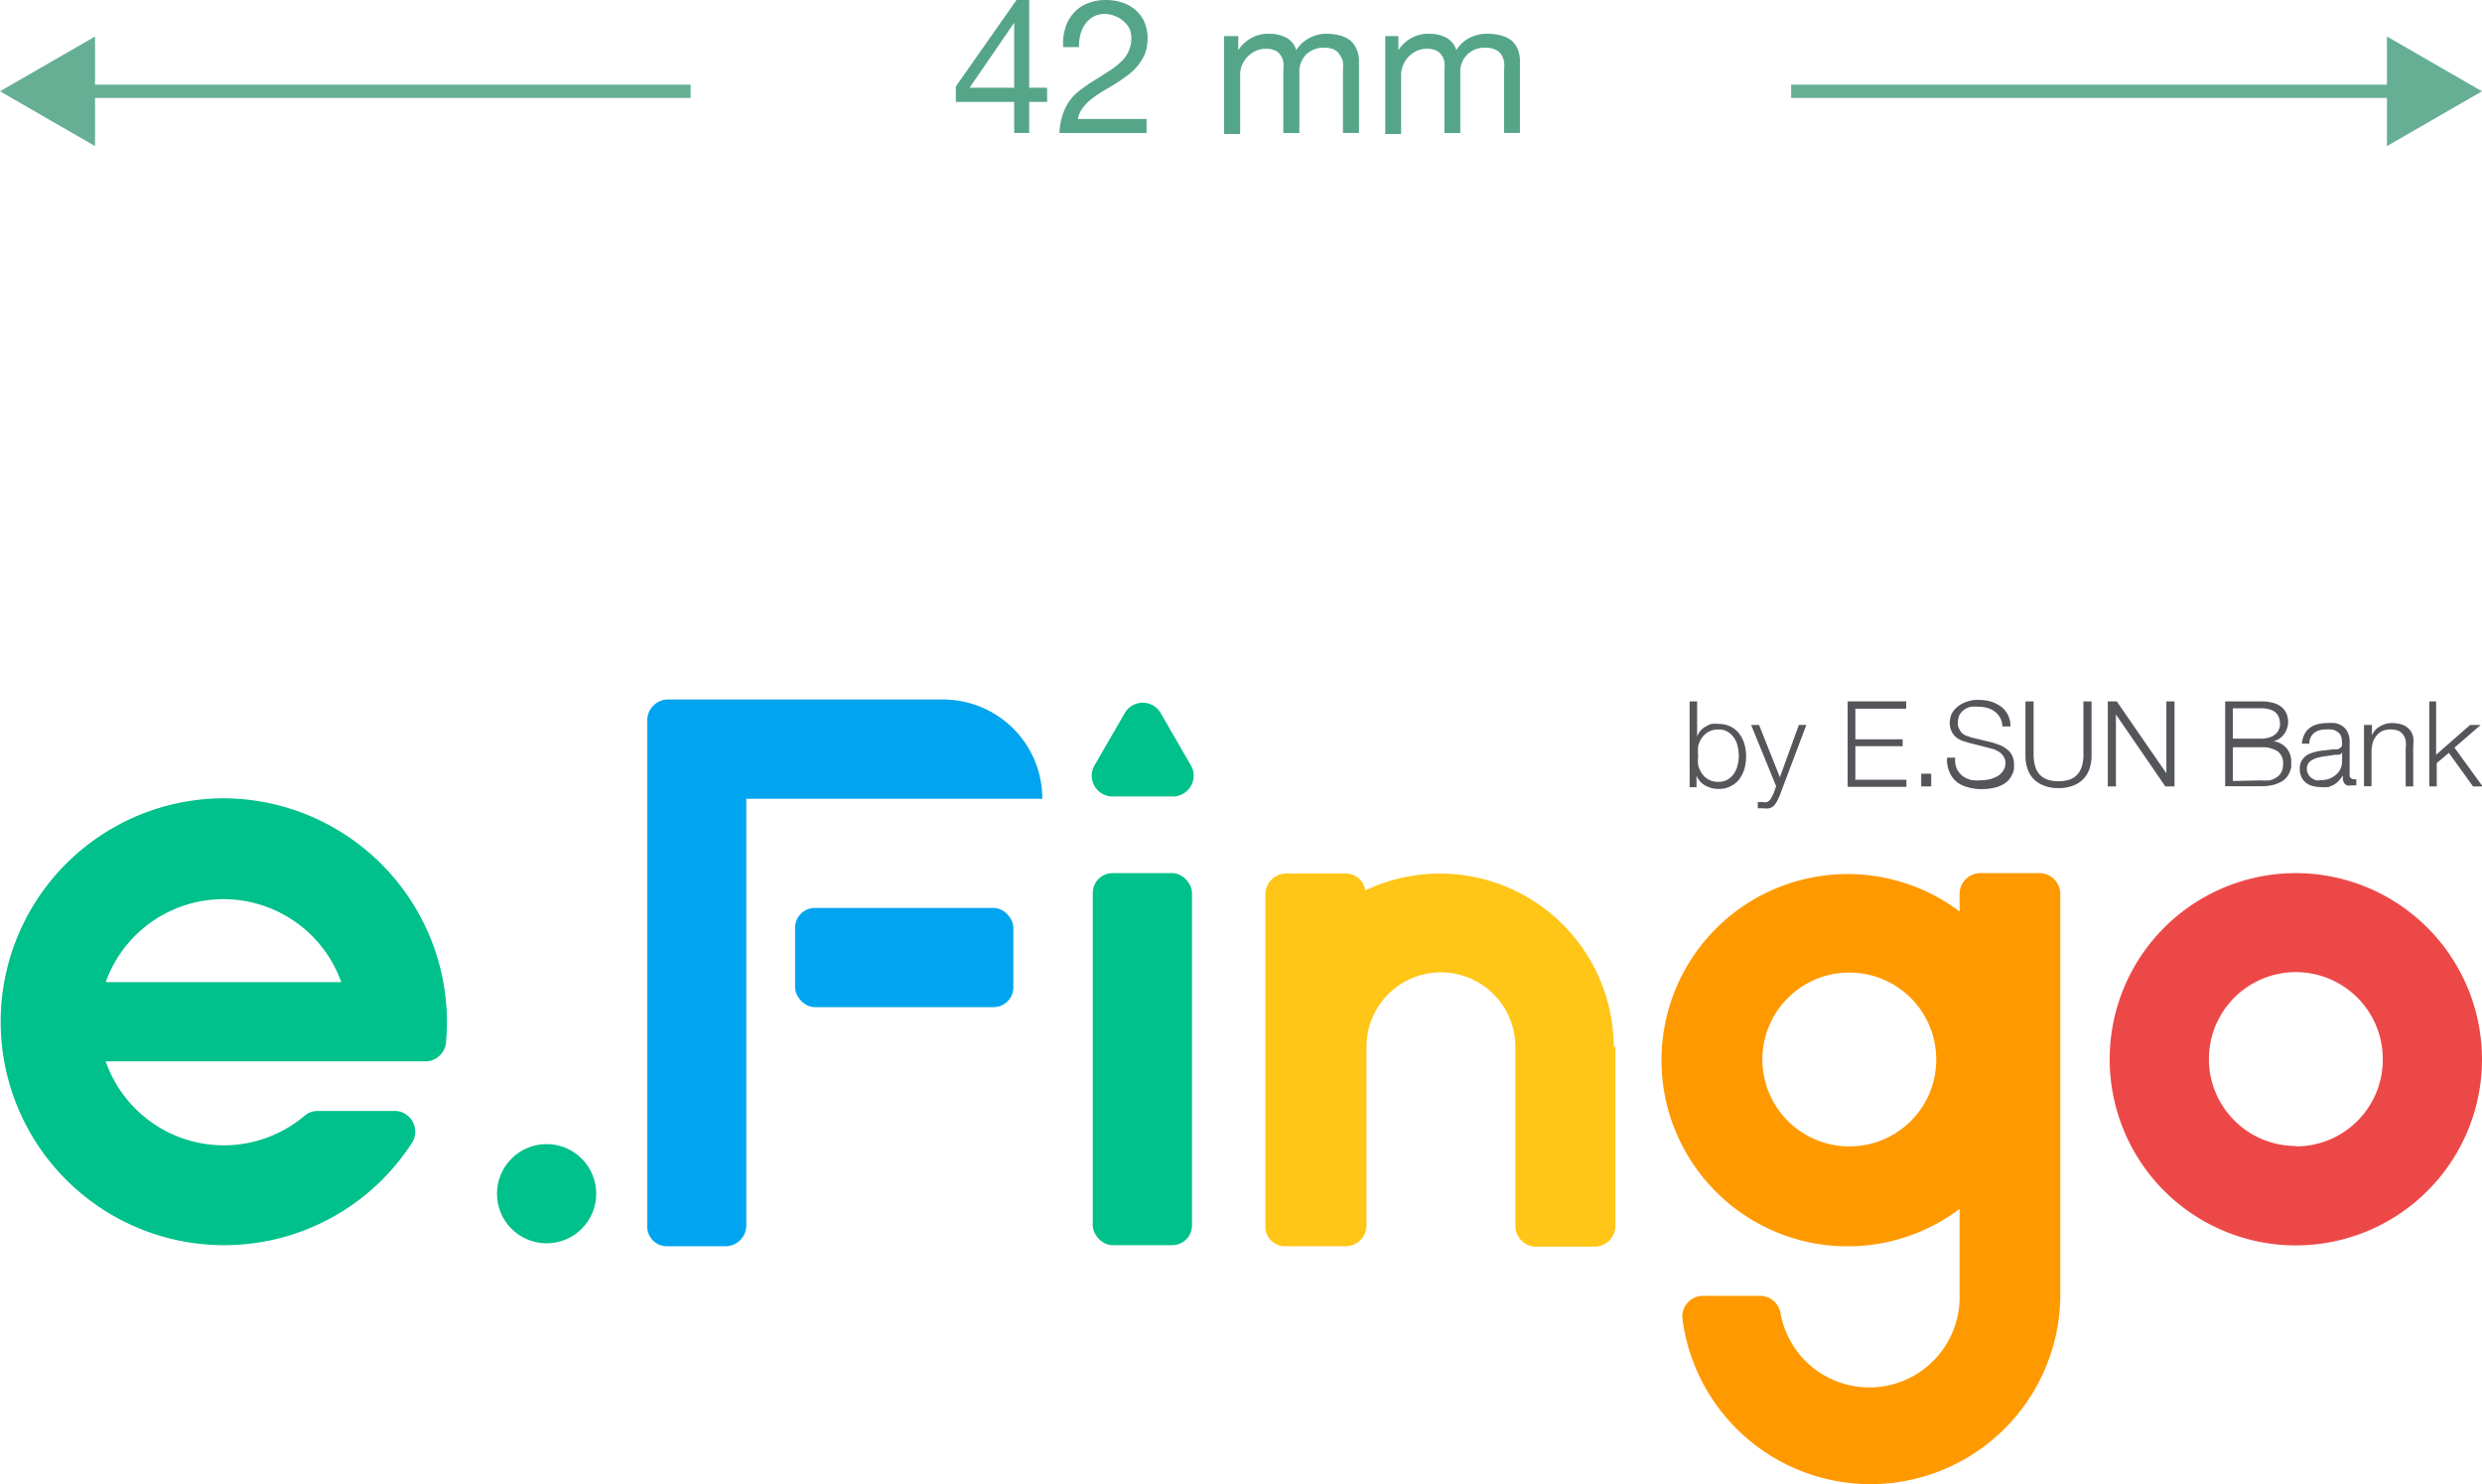 <svg viewBox="0 0 119.06 71.22" xmlns="http://www.w3.org/2000/svg"><path d="m85.92 4.7h28.58v2.31l4.56-2.63-4.56-2.63v2.31h-28.58z" fill="#66af95"/><path d="m33.13 4.06h-28.57v-2.31l-4.56 2.63 4.56 2.63v-2.31h28.57z" fill="#66af95"/><path d="m50.23 4.21v.68h-.86v1.49h-.72v-1.49h-2.8v-.74l2.91-4.15h.61v4.21zm-1.58-3.12-2.14 3.12h2.14z" fill="#55a689"/><path d="m51.1 1.36a1.8 1.8 0 0 1 .39-.72 1.69 1.69 0 0 1 .66-.47 2.29 2.29 0 0 1 .9-.17 2.54 2.54 0 0 1 .78.12 1.93 1.93 0 0 1 .63.35 1.75 1.75 0 0 1 .43.57 2 2 0 0 1 .16.8 2.08 2.08 0 0 1 -.13.74 2.24 2.24 0 0 1 -.35.58 2.81 2.81 0 0 1 -.5.47c-.18.13-.37.27-.57.39l-.6.36a5.67 5.67 0 0 0 -.54.37 2.12 2.12 0 0 0 -.42.43 1.1 1.1 0 0 0 -.23.53h3.29v.67h-4.18a3.25 3.25 0 0 1 .2-1 2.45 2.45 0 0 1 .4-.69 2.76 2.76 0 0 1 .58-.5 5.89 5.89 0 0 1 .64-.42l.71-.46a3.83 3.83 0 0 0 .51-.43 1.57 1.57 0 0 0 .3-.47 1.5 1.5 0 0 0 .11-.58 1.25 1.25 0 0 0 -.1-.48 1.22 1.22 0 0 0 -.3-.35 1.09 1.09 0 0 0 -.39-.23 1.28 1.28 0 0 0 -.48-.1 1.15 1.15 0 0 0 -.57.14 1.26 1.26 0 0 0 -.39.37 1.46 1.46 0 0 0 -.22.51 1.85 1.85 0 0 0 -.06.57h-.76a2.38 2.38 0 0 1 .1-.9z" fill="#55a689"/><path d="m59.4 1.73v.68a1.69 1.69 0 0 1 1.5-.79 1.73 1.73 0 0 1 .79.18 1 1 0 0 1 .49.61 1.57 1.57 0 0 1 .62-.58 1.69 1.69 0 0 1 .84-.21 2.47 2.47 0 0 1 .63.08 1.48 1.48 0 0 1 .49.23 1.1 1.1 0 0 1 .31.42 1.46 1.46 0 0 1 .12.62v3.41h-.77v-3a2.73 2.73 0 0 0 0-.41.84.84 0 0 0 -.14-.32.64.64 0 0 0 -.28-.27 1 1 0 0 0 -.46-.09 1.19 1.19 0 0 0 -.89.33 1.17 1.17 0 0 0 -.32.86v2.9h-.77v-3a1.73 1.73 0 0 0 0-.41.82.82 0 0 0 -.14-.33.56.56 0 0 0 -.26-.22 1.06 1.06 0 0 0 -.43-.08 1.15 1.15 0 0 0 -.57.14 1.39 1.39 0 0 0 -.39.32 1.44 1.44 0 0 0 -.22.4 1.16 1.16 0 0 0 -.06.33v2.9h-.77v-4.7z" fill="#55a689"/><path d="m67.08 1.73v.68a1.69 1.69 0 0 1 1.5-.79 1.66 1.66 0 0 1 .78.18 1 1 0 0 1 .5.61 1.54 1.54 0 0 1 .61-.58 1.76 1.76 0 0 1 .85-.21 2.47 2.47 0 0 1 .68.08 1.48 1.48 0 0 1 .49.23 1.1 1.1 0 0 1 .31.42 1.46 1.46 0 0 1 .11.62v3.41h-.76v-3a1.84 1.84 0 0 0 0-.41.83.83 0 0 0 -.15-.37.62.62 0 0 0 -.28-.22 1 1 0 0 0 -.45-.09 1.18 1.18 0 0 0 -.89.33 1.14 1.14 0 0 0 -.33.86v2.9h-.76v-3a2.48 2.48 0 0 0 0-.41 1 1 0 0 0 -.14-.33.64.64 0 0 0 -.27-.22 1 1 0 0 0 -.43-.08 1.15 1.15 0 0 0 -.57.14 1.35 1.35 0 0 0 -.38.32 1.44 1.44 0 0 0 -.22.4 1.22 1.22 0 0 0 -.07.33v2.9h-.76v-4.7z" fill="#55a689"/><g fill="#54565a"><path d="m81.41 33.65v1.69a.85.85 0 0 1 .16-.28.82.82 0 0 1 .25-.2 1.08 1.08 0 0 1 .29-.13 1.87 1.87 0 0 1 .32 0 1.35 1.35 0 0 1 .59.13 1.23 1.23 0 0 1 .41.34 1.56 1.56 0 0 1 .25.5 2.21 2.21 0 0 1 .08.59 2.35 2.35 0 0 1 -.08.6 1.67 1.67 0 0 1 -.25.5 1.2 1.2 0 0 1 -.41.33 1.22 1.22 0 0 1 -.59.13 1.25 1.25 0 0 1 -.64-.17.94.94 0 0 1 -.41-.47v.56h-.33v-4.12zm1.94 2.15a1 1 0 0 0 -.17-.4.92.92 0 0 0 -.3-.29.78.78 0 0 0 -.44-.11.91.91 0 0 0 -.8.4 1.22 1.22 0 0 0 -.18.4 2.3 2.3 0 0 0 0 .45 2.4 2.4 0 0 0 0 .46 1.32 1.32 0 0 0 .18.4.91.91 0 0 0 .8.4.87.87 0 0 0 .44-.11 1 1 0 0 0 .3-.29 1.1 1.1 0 0 0 .17-.4 1.82 1.82 0 0 0 .06-.46 1.74 1.74 0 0 0 -.06-.45z"/><path d="m84.38 34.78 1 2.51.91-2.51h.36l-1.28 3.39a3.06 3.06 0 0 1 -.15.31 1.15 1.15 0 0 1 -.15.2.63.63 0 0 1 -.2.1 1 1 0 0 1 -.28 0h-.17-.1v-.3h.12.12a.4.4 0 0 0 .2 0 .3.3 0 0 0 .13-.09.56.56 0 0 0 .1-.15s.06-.12.09-.18l.12-.34-1.2-2.94z"/><path d="m91.44 33.65v.35h-2.44v1.47h2.27v.33h-2.27v1.61h2.45v.34h-2.82v-4.1z"/><path d="m92.16 37.12h.48v.61h-.48z"/><path d="m93.88 36.91a1 1 0 0 0 .29.34 1.33 1.33 0 0 0 .42.18 2.89 2.89 0 0 0 .53 0 1.53 1.53 0 0 0 .7-.19.84.84 0 0 0 .27-.26.66.66 0 0 0 .11-.38.55.55 0 0 0 -.08-.29.7.7 0 0 0 -.2-.22 1.71 1.71 0 0 0 -.27-.14l-.29-.08-.91-.23-.35-.11a1.19 1.19 0 0 1 -.29-.18.8.8 0 0 1 -.2-.28.86.86 0 0 1 -.08-.41 1.28 1.28 0 0 1 .06-.35 1 1 0 0 1 .21-.31 1.29 1.29 0 0 1 .43-.29 1.59 1.59 0 0 1 .7-.13 2.14 2.14 0 0 1 .58.08 1.8 1.8 0 0 1 .48.24 1.16 1.16 0 0 1 .33.4 1.2 1.2 0 0 1 .12.55h-.39a.89.89 0 0 0 -.1-.41 1 1 0 0 0 -.25-.29 1 1 0 0 0 -.35-.18 1.4 1.4 0 0 0 -.41-.06 1.74 1.74 0 0 0 -.39 0 .83.83 0 0 0 -.32.13.92.92 0 0 0 -.23.25.86.86 0 0 0 -.08.38.49.49 0 0 0 .08.33.46.46 0 0 0 .13.18.67.67 0 0 0 .2.12l.23.08 1 .24.41.14a1.55 1.55 0 0 1 .33.21.76.76 0 0 1 .23.3.94.94 0 0 1 .08.43 1.36 1.36 0 0 1 0 .18.73.73 0 0 1 -.07.24 1.16 1.16 0 0 1 -.15.26 1 1 0 0 1 -.28.24 1.43 1.43 0 0 1 -.43.17 2.63 2.63 0 0 1 -.61.07 2.36 2.36 0 0 1 -.67-.09 1.45 1.45 0 0 1 -.53-.25 1.22 1.22 0 0 1 -.37-.52 1.44 1.44 0 0 1 -.1-.65h.39a1.07 1.07 0 0 0 .09.56z"/><path d="m97.55 33.65v2.52a2.15 2.15 0 0 0 .08.61 1 1 0 0 0 .23.4.93.93 0 0 0 .38.23 1.59 1.59 0 0 0 .5.07 1.61 1.61 0 0 0 .51-.07.87.87 0 0 0 .38-.23 1 1 0 0 0 .23-.4 1.84 1.84 0 0 0 .08-.61v-2.52h.39v2.61a2 2 0 0 1 -.09.6 1.33 1.33 0 0 1 -.28.49 1.25 1.25 0 0 1 -.49.33 1.77 1.77 0 0 1 -.73.13 1.75 1.75 0 0 1 -.72-.13 1.27 1.27 0 0 1 -.77-.82 2 2 0 0 1 -.09-.6v-2.61z"/><path d="m101.54 33.65 2.38 3.45v-3.45h.39v4.08h-.44l-2.37-3.45v3.45h-.39v-4.08z"/><path d="m108.45 33.65a2 2 0 0 1 .49.05 1.11 1.11 0 0 1 .42.16.86.86 0 0 1 .29.31 1 1 0 0 1 .11.48.85.85 0 0 1 -.06.31.87.87 0 0 1 -.14.27 1.1 1.1 0 0 1 -.22.21.81.81 0 0 1 -.29.12 1 1 0 0 1 .63.33 1 1 0 0 1 .23.67v.22a.86.86 0 0 1 -.07.25 1 1 0 0 1 -.14.25.92.92 0 0 1 -.26.22 1.85 1.85 0 0 1 -.4.16 2.37 2.37 0 0 1 -.57.06h-1.73v-4.07zm0 1.79a1.2 1.2 0 0 0 .4-.06.67.67 0 0 0 .29-.15.52.52 0 0 0 .17-.22.6.6 0 0 0 .06-.27c0-.51-.31-.76-.92-.76h-1.34v1.46zm0 2a2.73 2.73 0 0 0 .41 0 .94.94 0 0 0 .34-.14.67.67 0 0 0 .24-.26.92.92 0 0 0 .08-.4.7.7 0 0 0 -.27-.6 1.41 1.41 0 0 0 -.8-.19h-1.34v1.62z"/><path d="m110.54 35.24a.76.76 0 0 1 .25-.31 1 1 0 0 1 .37-.18 1.65 1.65 0 0 1 .46-.06 2.58 2.58 0 0 1 .39 0 1 1 0 0 1 .35.14.79.79 0 0 1 .25.29 1 1 0 0 1 .1.48v1.57a.19.19 0 0 0 .21.21.2.2 0 0 0 .11 0v.3h-.11-.12a.67.67 0 0 1 -.22 0 .35.35 0 0 1 -.13-.11.38.38 0 0 1 -.06-.16 1.34 1.34 0 0 1 0-.21 2.94 2.94 0 0 1 -.2.26 1.24 1.24 0 0 1 -.22.18 1.39 1.39 0 0 1 -.28.12 2 2 0 0 1 -.38 0 1.58 1.58 0 0 1 -.38-.05.88.88 0 0 1 -.32-.16.71.71 0 0 1 -.21-.27.86.86 0 0 1 -.08-.38.74.74 0 0 1 .14-.48.82.82 0 0 1 .36-.27 2.37 2.37 0 0 1 .51-.13l.58-.07h.2a.35.35 0 0 0 .14-.06.24.24 0 0 0 .09-.11.56.56 0 0 0 0-.2.67.67 0 0 0 -.06-.3.42.42 0 0 0 -.17-.18.64.64 0 0 0 -.24-.1 1.51 1.51 0 0 0 -.3 0 .89.89 0 0 0 -.56.16.63.63 0 0 0 -.23.52h-.36a1.14 1.14 0 0 1 .12-.44zm1.8.88a.22.22 0 0 1 -.13.09h-.17l-.48.07a2.63 2.63 0 0 0 -.44.09.88.88 0 0 0 -.33.18.46.46 0 0 0 -.13.34.48.48 0 0 0 .06.24.49.49 0 0 0 .14.18.94.94 0 0 0 .22.12.67.67 0 0 0 .24 0 1.34 1.34 0 0 0 .4-.06 1.13 1.13 0 0 0 .32-.19.82.82 0 0 0 .23-.29.93.93 0 0 0 .08-.39v-.46z"/><path d="m113.78 34.78v.51a.82.82 0 0 1 .37-.43 1.09 1.09 0 0 1 .58-.17 1.52 1.52 0 0 1 .51.08.8.8 0 0 1 .52.59 2.19 2.19 0 0 1 0 .47v1.9h-.36v-1.84a1.25 1.25 0 0 0 0-.35.69.69 0 0 0 -.12-.29.55.55 0 0 0 -.23-.19 1.12 1.12 0 0 0 -.75 0 .83.83 0 0 0 -.28.21 1.13 1.13 0 0 0 -.19.32 1.76 1.76 0 0 0 -.07.41v1.72h-.36v-2.94z"/><path d="m116.86 33.65v2.56l1.63-1.43h.51l-1.26 1.09 1.35 1.86h-.46l-1.16-1.61-.58.49v1.12h-.36v-4.08z"/></g><rect fill="#00a4ef" height="4.76" rx=".95" width="10.47" x="38.14" y="43.56"/><path d="m77.41 50.22a8.34 8.34 0 0 0 -11.92-7.5.94.94 0 0 0 -.94-.81h-2.85a1 1 0 0 0 -1 1v15.88a.94.94 0 0 0 1 1h2.85a1 1 0 0 0 1-1v-8.57a3.57 3.57 0 0 1 7.14 0v8.59a1 1 0 0 0 .95 1h2.85a1 1 0 0 0 1-1v-8.59z" fill="#ffc517"/><path d="m110.13 41.89a8.93 8.93 0 1 0 8.93 8.93 8.94 8.94 0 0 0 -8.93-8.93zm0 13.09a4.17 4.17 0 1 1 4.17-4.16 4.16 4.16 0 0 1 -4.17 4.18z" fill="#ed4848"/><rect fill="#00c08b" height="17.85" rx=".95" width="4.76" x="52.42" y="41.89"/><path d="m97.87 41.89h-2.87a1 1 0 0 0 -1 1v.84a8.93 8.93 0 1 0 0 14.27v4.17a4.33 4.33 0 0 1 -8.6.78 1 1 0 0 0 -.94-.78h-2.82a1 1 0 0 0 -.94 1.06 9.1 9.1 0 0 0 18.13-1.06v-19.33a1 1 0 0 0 -.96-.95zm-9.16 13.11a4.17 4.17 0 1 1 4.17-4.16 4.16 4.16 0 0 1 -4.17 4.16z" fill="#f90"/><path d="m45.28 33.56h-13.28a1 1 0 0 0 -.95.95v24.28a.94.94 0 0 0 .95 1h2.8a1 1 0 0 0 1-1v-20.47h14.2a4.76 4.76 0 0 0 -4.72-4.76z" fill="#00a4ef"/><circle cx="26.22" cy="57.27" fill="#00c08b" r="2.38"/><path d="m55.64 34.15a1 1 0 0 0 -1.65 0l-1.52 2.63a1 1 0 0 0 .82 1.43h3.05a1 1 0 0 0 .82-1.43z" fill="#00c08b"/><path d="m10.8 38.3a10.72 10.72 0 1 0 9 16.47 1 1 0 0 0 -.8-1.47h-3.78a.94.94 0 0 0 -.62.24 6 6 0 0 1 -9.53-2.62h15.37a1 1 0 0 0 .95-.86 11.91 11.91 0 0 0 .05-1.2 10.76 10.76 0 0 0 -10.64-10.56zm-5.73 8.82a6 6 0 0 1 11.3 0z" fill="#00c08b"/></svg>